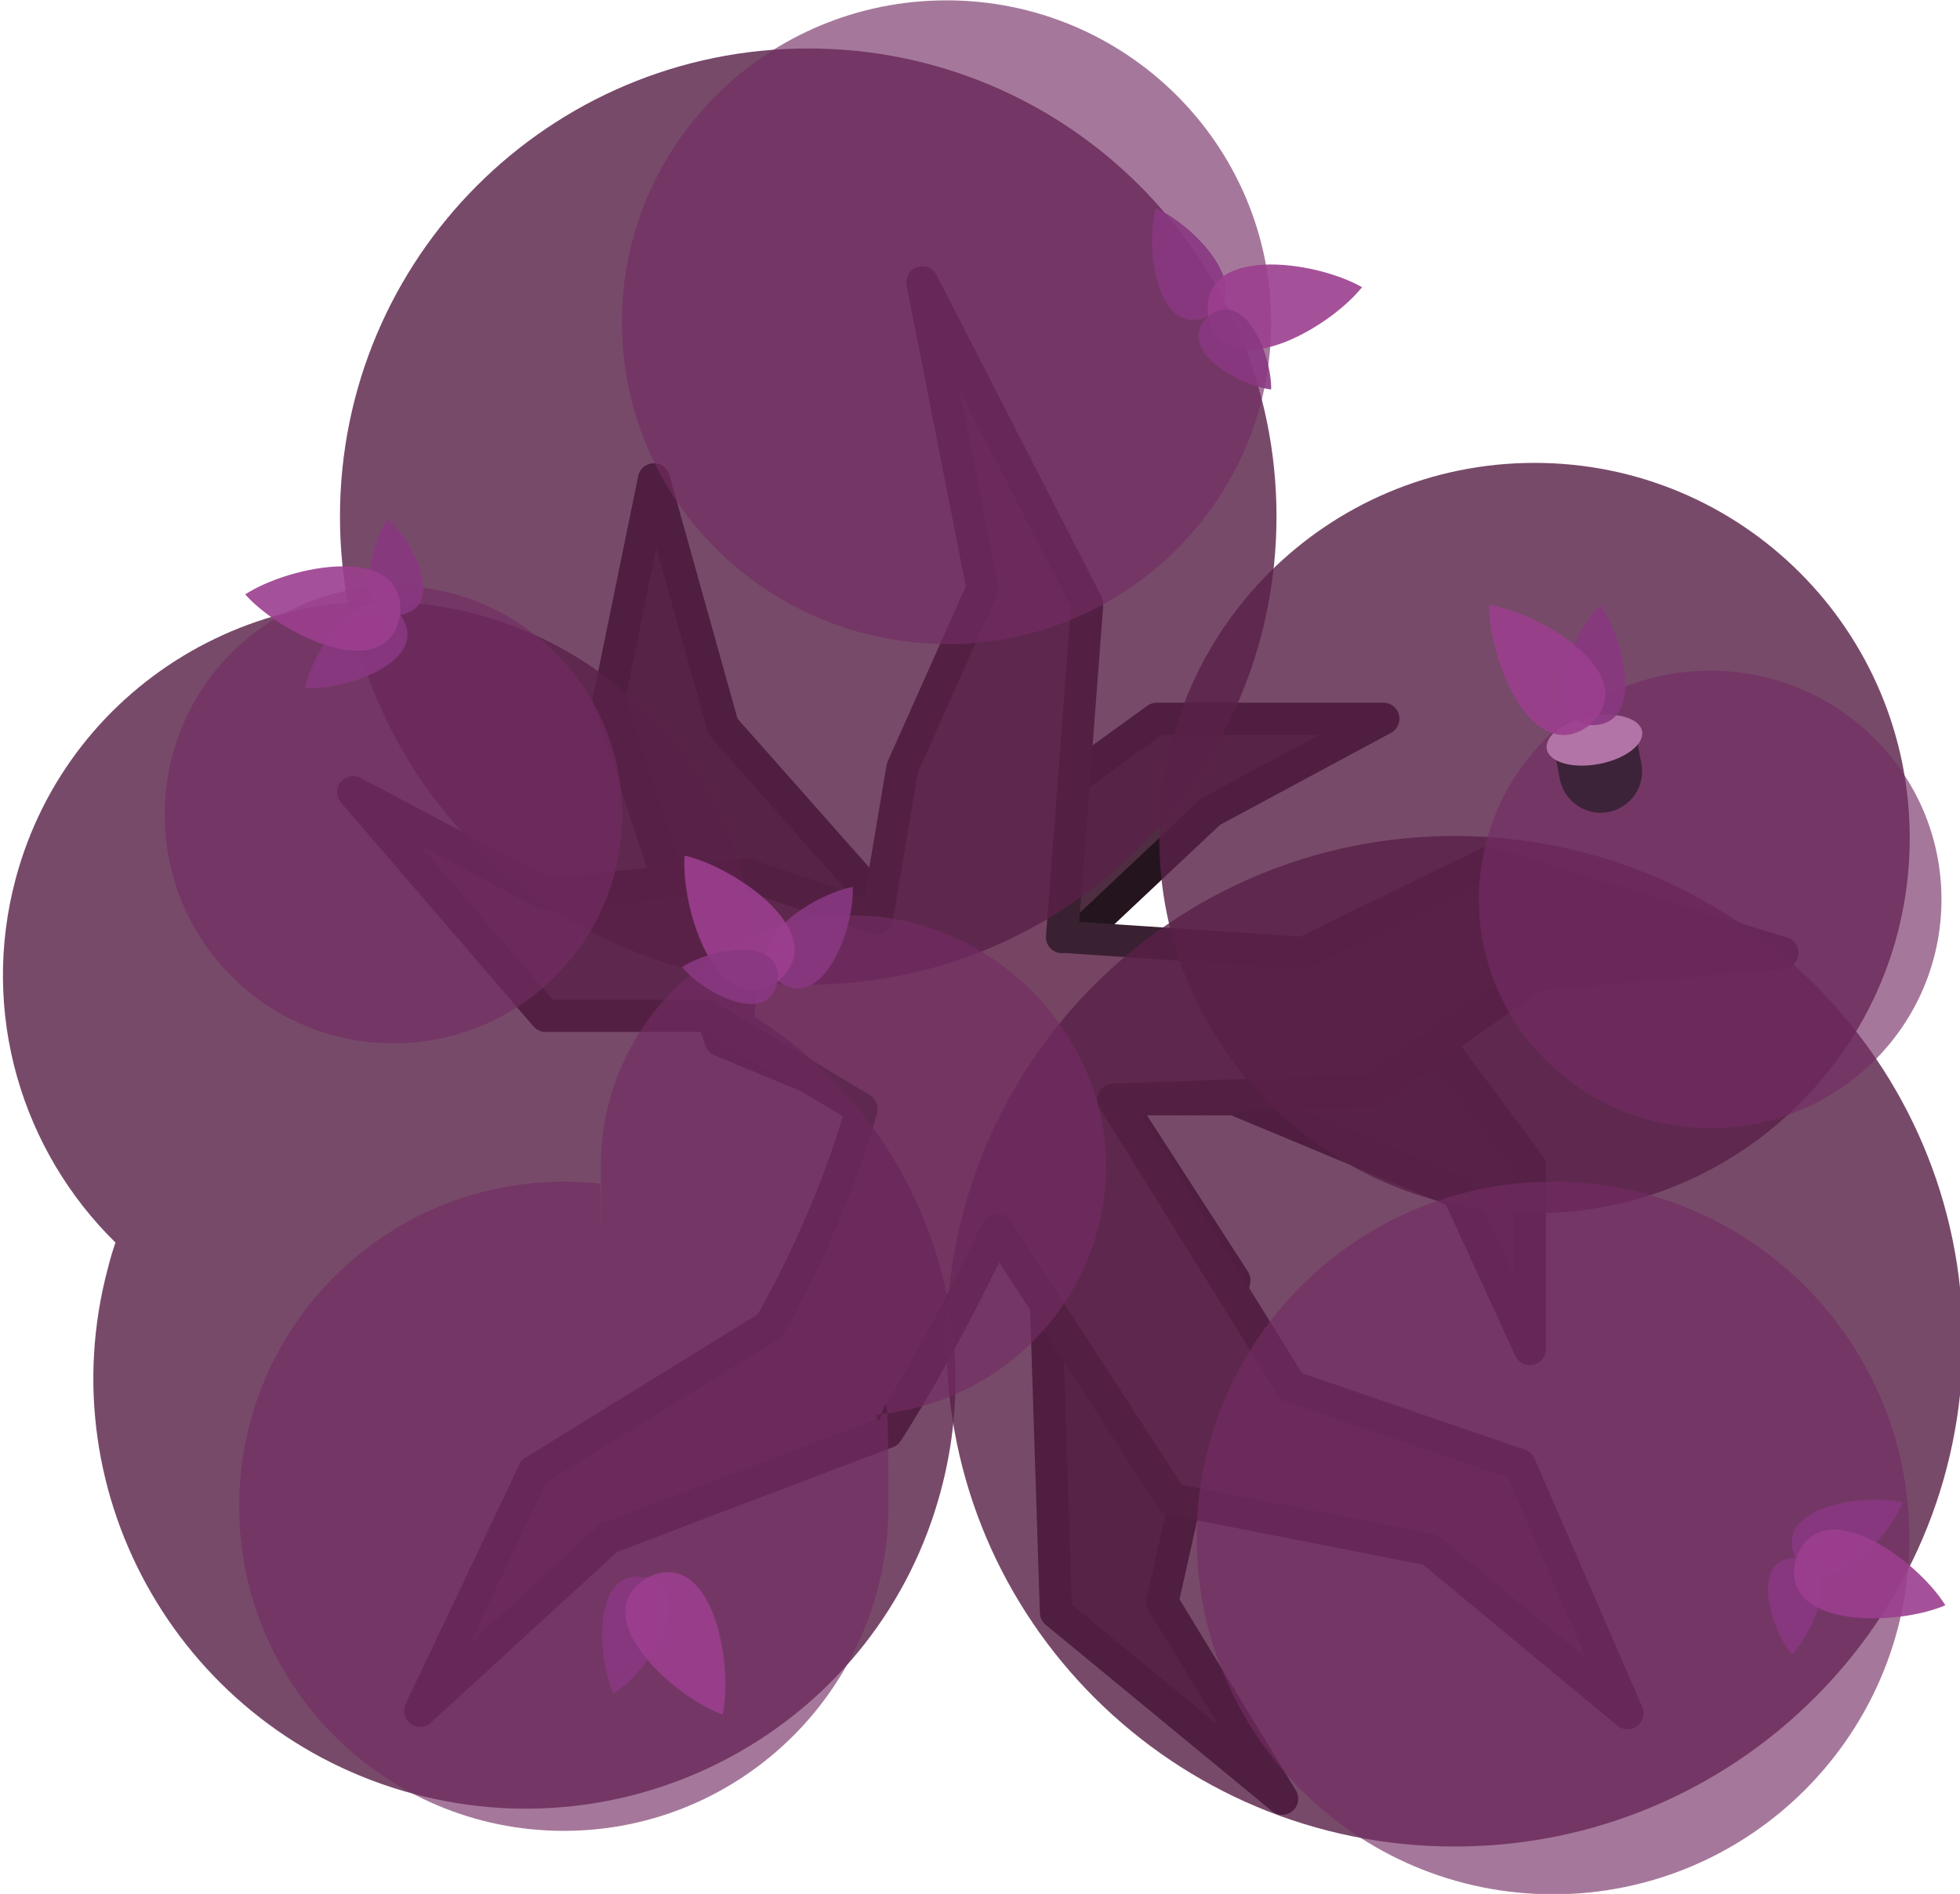 <?xml version="1.0" encoding="UTF-8"?>
<svg id="Layer_1" xmlns="http://www.w3.org/2000/svg" version="1.1" viewBox="0 0 550 531.5">
  <!-- Generator: Adobe Illustrator 29.3.1, SVG Export Plug-In . SVG Version: 2.1.0 Build 151)  -->
  <defs>
    <style>
      .st0 {
        fill: #4f2e42;
        stroke: #23141e;
        stroke-linecap: round;
        stroke-width: 9px;
      }

      .st0, .st1 {
        stroke-linejoin: round;
      }

      .st2 {
        fill: #893881;
        fill-opacity: .9;
      }

      .st3, .st4, .st5, .st6 {
        isolation: isolate;
      }

      .st3, .st5 {
        fill: #722d63;
        fill-opacity: .8;
        opacity: .8;
      }

      .st4, .st5 {
        fill-rule: evenodd;
      }

      .st4, .st6 {
        fill: #592148;
        fill-opacity: .9;
        opacity: .9;
      }

      .st7 {
        fill: #3d2339;
      }

      .st8 {
        fill: #b274a6;
      }

      .st9 {
        fill: #9b3e8e;
        fill-opacity: .9;
      }

      .st1 {
        fill: #774564;
        stroke: #3a2131;
        stroke-linecap: square;
        stroke-width: 9px;
      }
    </style>
  </defs>
  <path class="st0" d="M324.6,201.7l-75.4,54.5-46.3-52.3-19.4-69.4-12.7,62,31.4,95.5,39.6,16.4,51.5,50.8,3,93.3,63.5,52.3-33.6-55.2,20.2-90.3-32.8-50.8h32.8l62.7,26.1,20.2,44v-51.5l-26.1-35.1-100.8-29.1,37.3-35.1,48.5-26.1h-63.4Z"/>
  <path class="st1" d="M298.1,262.9l67.7,4.5,51.8-25.3,82.6,25.3-69.3,6.2-46.3,32.4-72.2,2.6,50,80.5,64.1,22,30.2,69.7-55.4-45.9-72.4-14.2-49.1-75.6c-17.2,36.3-30.8,56.8-30.8,56.8l-78.2,29.7-52.9,48.5,31.9-67.2,66.1-40.8s16.4-27.3,25.9-60.9l-43.5-26.1h-45.2l-54-62.8,54,28.6,56.2-5.5,36.8,12.3,7.1-42.2,22.5-50.4-16.9-85.9,46.3,90.3-7.1,93.5Z"/>
  <path class="st6" d="M226.8,276.3c72.6,0,131.4-58.8,131.4-131.4S299.4,13.6,226.8,13.6,95.4,72.4,95.4,145s58.8,131.4,131.4,131.4h0ZM408.2,518.2c78.7,0,142.6-63.5,142.6-141.8s-63.8-141.8-142.6-141.8-142.6,63.5-142.6,141.8,63.8,141.8,142.6,141.8h0Z"/>
  <path class="st6" d="M430.6,340.5c58.1,0,105.3-47.1,105.3-105.3s-47.1-105.3-105.3-105.3-105.3,47.1-105.3,105.3,47.1,105.3,105.3,105.3h0Z"/>
  <path class="st4" d="M211.7,285.5c5.5-50.7-26.8-99.4-77.9-113.1-56.4-15.1-114.4,18.1-129.4,74.2-10.1,37.8,1.8,76.4,28,102.1-.8,2.3-1.5,4.7-2.1,7.1-17.2,64.2,21.2,130.3,85.7,147.6,64.6,17.3,130.8-20.7,148-85,14-52.1-8.7-105.5-52.2-133h0Z"/>
  <path class="st3" d="M265.6,180.8c50.3,0,91.1-40.4,91.1-90.3S315.9.1,265.6.1s-91.1,40.4-91.1,90.3,40.8,90.3,91.1,90.3h0ZM435.8,531.6c55.2,0,100-44.8,100-100s-44.8-100-100-100-100,44.8-100,100,44.8,100,100,100h0ZM110.4,292.8c35.5,0,64.2-28.7,64.2-64.2s-28.7-64.2-64.2-64.2-64.2,28.7-64.2,64.2,28.7,64.2,64.2,64.2ZM479.9,316.6c35.9,0,64.9-28.7,64.9-64.2s-29.1-64.2-64.9-64.2-64.9,28.7-64.9,64.2,29.1,64.2,64.9,64.2Z"/>
  <path class="st5" d="M245.5,397c36.3-3,64.9-33.2,64.9-69.9s-31.7-70.2-70.9-70.2-70.9,31.4-70.9,70.2,0,3.4.2,5.1c-3.5-.4-7.1-.6-10.6-.6-50.3,0-91.1,40.8-91.1,91.1s40.8,91.1,91.1,91.1,91.1-40.8,91.1-91.1-1.3-17.5-3.7-25.6h0Z"/>
  <path class="st2" d="M239.3,248.9c-11.5,2.2-32.8,16.2-21,26.4,12.6,9.2,21.5-14.7,21-26.4h0s0,0,0,0h0Z"/>
  <path class="st9" d="M192.1,240.1h0c-1.1,15.2,9.2,46.7,26.1,35.3,15.8-12.8-11.3-31.9-26.1-35.3h0s0,0,0,0c0,0,0,0,0,0h0Z"/>
  <path class="st2" d="M191.4,271.4h0c6.1,7.4,24.3,16.9,26.8,4,1.4-13-18.8-9.3-26.8-4h0s0,0,0,0c0,0,0,0,0,0h0Z"/>
  <path class="st2" d="M533.9,421.6c-4.4,10.9-22.1,29.1-30,15.6-6.6-14.2,18.6-18.2,30-15.6h0s0,0,0,0h0Z"/>
  <path class="st2" d="M502.8,464.3h0c-6.1-7.4-11.9-27.1,1.2-27.1,13.1,1.1,5.5,20.2-1.2,27.1,0,0,0,0,0,0h0Z"/>
  <path class="st9" d="M545.9,450.5h0c-14,6-47.2,6.5-41.9-13.2,7-19.2,33.9.3,41.9,13.2h0s0,0,0,0c0,0,0,0,0,0Z"/>
  <path class="st7" d="M435.5,207.2l22.9-4.3,2.2,11.4c1.2,6.3-3,12.4-9.3,13.6-6.3,1.2-12.4-3-13.6-9.3l-2.2-11.4Z"/>
  <ellipse class="st8" cx="447.4" cy="207.9" rx="13.6" ry="6.8" transform="translate(-30.8 86.5) rotate(-10.7)"/>
  <path class="st2" d="M449.1,169.8c-8.3,8.2-18.4,31.6-2.9,33.7,15.6.6,9.7-24.1,2.9-33.6h0s0,0,0,0h0Z"/>
  <path class="st9" d="M417.9,169.8h0c-.2,15.2,12.1,46,28.3,33.6,15-13.8-13.2-31.2-28.3-33.6h0s0,0,0,0c0,0,0,0,0,0h0Z"/>
  <path class="st2" d="M172.2,475.3c9.8-6.5,24.1-27.5,9.3-32.5-15.2-3.6-14.2,21.8-9.3,32.5h0s0,0,0,0h0Z"/>
  <path class="st9" d="M202.8,481.2h0c3.1-14.9-3.1-47.5-21.3-38.4-17.4,10.7,7,33.1,21.3,38.4h0s0,0,0,0c0,0,0,0,0,0h0Z"/>
  <path class="st2" d="M85.6,193.1c2.4-11.4,16.8-32.5,26.8-20.5,8.9,12.8-15.1,21.2-26.8,20.5h0s0,0,0,0h0Z"/>
  <path class="st2" d="M108.8,145.7h0c7.3,6.2,16.4,24.6,3.5,26.9-13.1,1.2-8.9-19-3.5-26.9,0,0,0,0,0,0h0Z"/>
  <path class="st9" d="M68.8,166.8h0c12.8-8.3,45.3-14.6,43.5,5.8-3.6,20.1-33.4,5.6-43.5-5.8h0s0,0,0,0c0,0,0,0,0,0Z"/>
  <path class="st2" d="M324.3,58.4c10.7,4.7,28.4,23,14.7,30.4-14.4,6.2-17.7-19.1-14.7-30.4h0s0,0,0,0Z"/>
  <path class="st9" d="M382.2,80.6h0c-9.5,11.9-38.4,28.1-43.1,8.2-2.9-20.2,29.9-15.8,43.1-8.2h0s0,0,0,0c0,0,0,0,0,0h0Z"/>
  <path class="st2" d="M356.7,109.3h0c-9.5-1.2-27.2-11.5-17.7-20.5,10.3-8.1,17.9,10.9,17.7,20.5,0,0,0,0,0,0Z"/>
</svg>